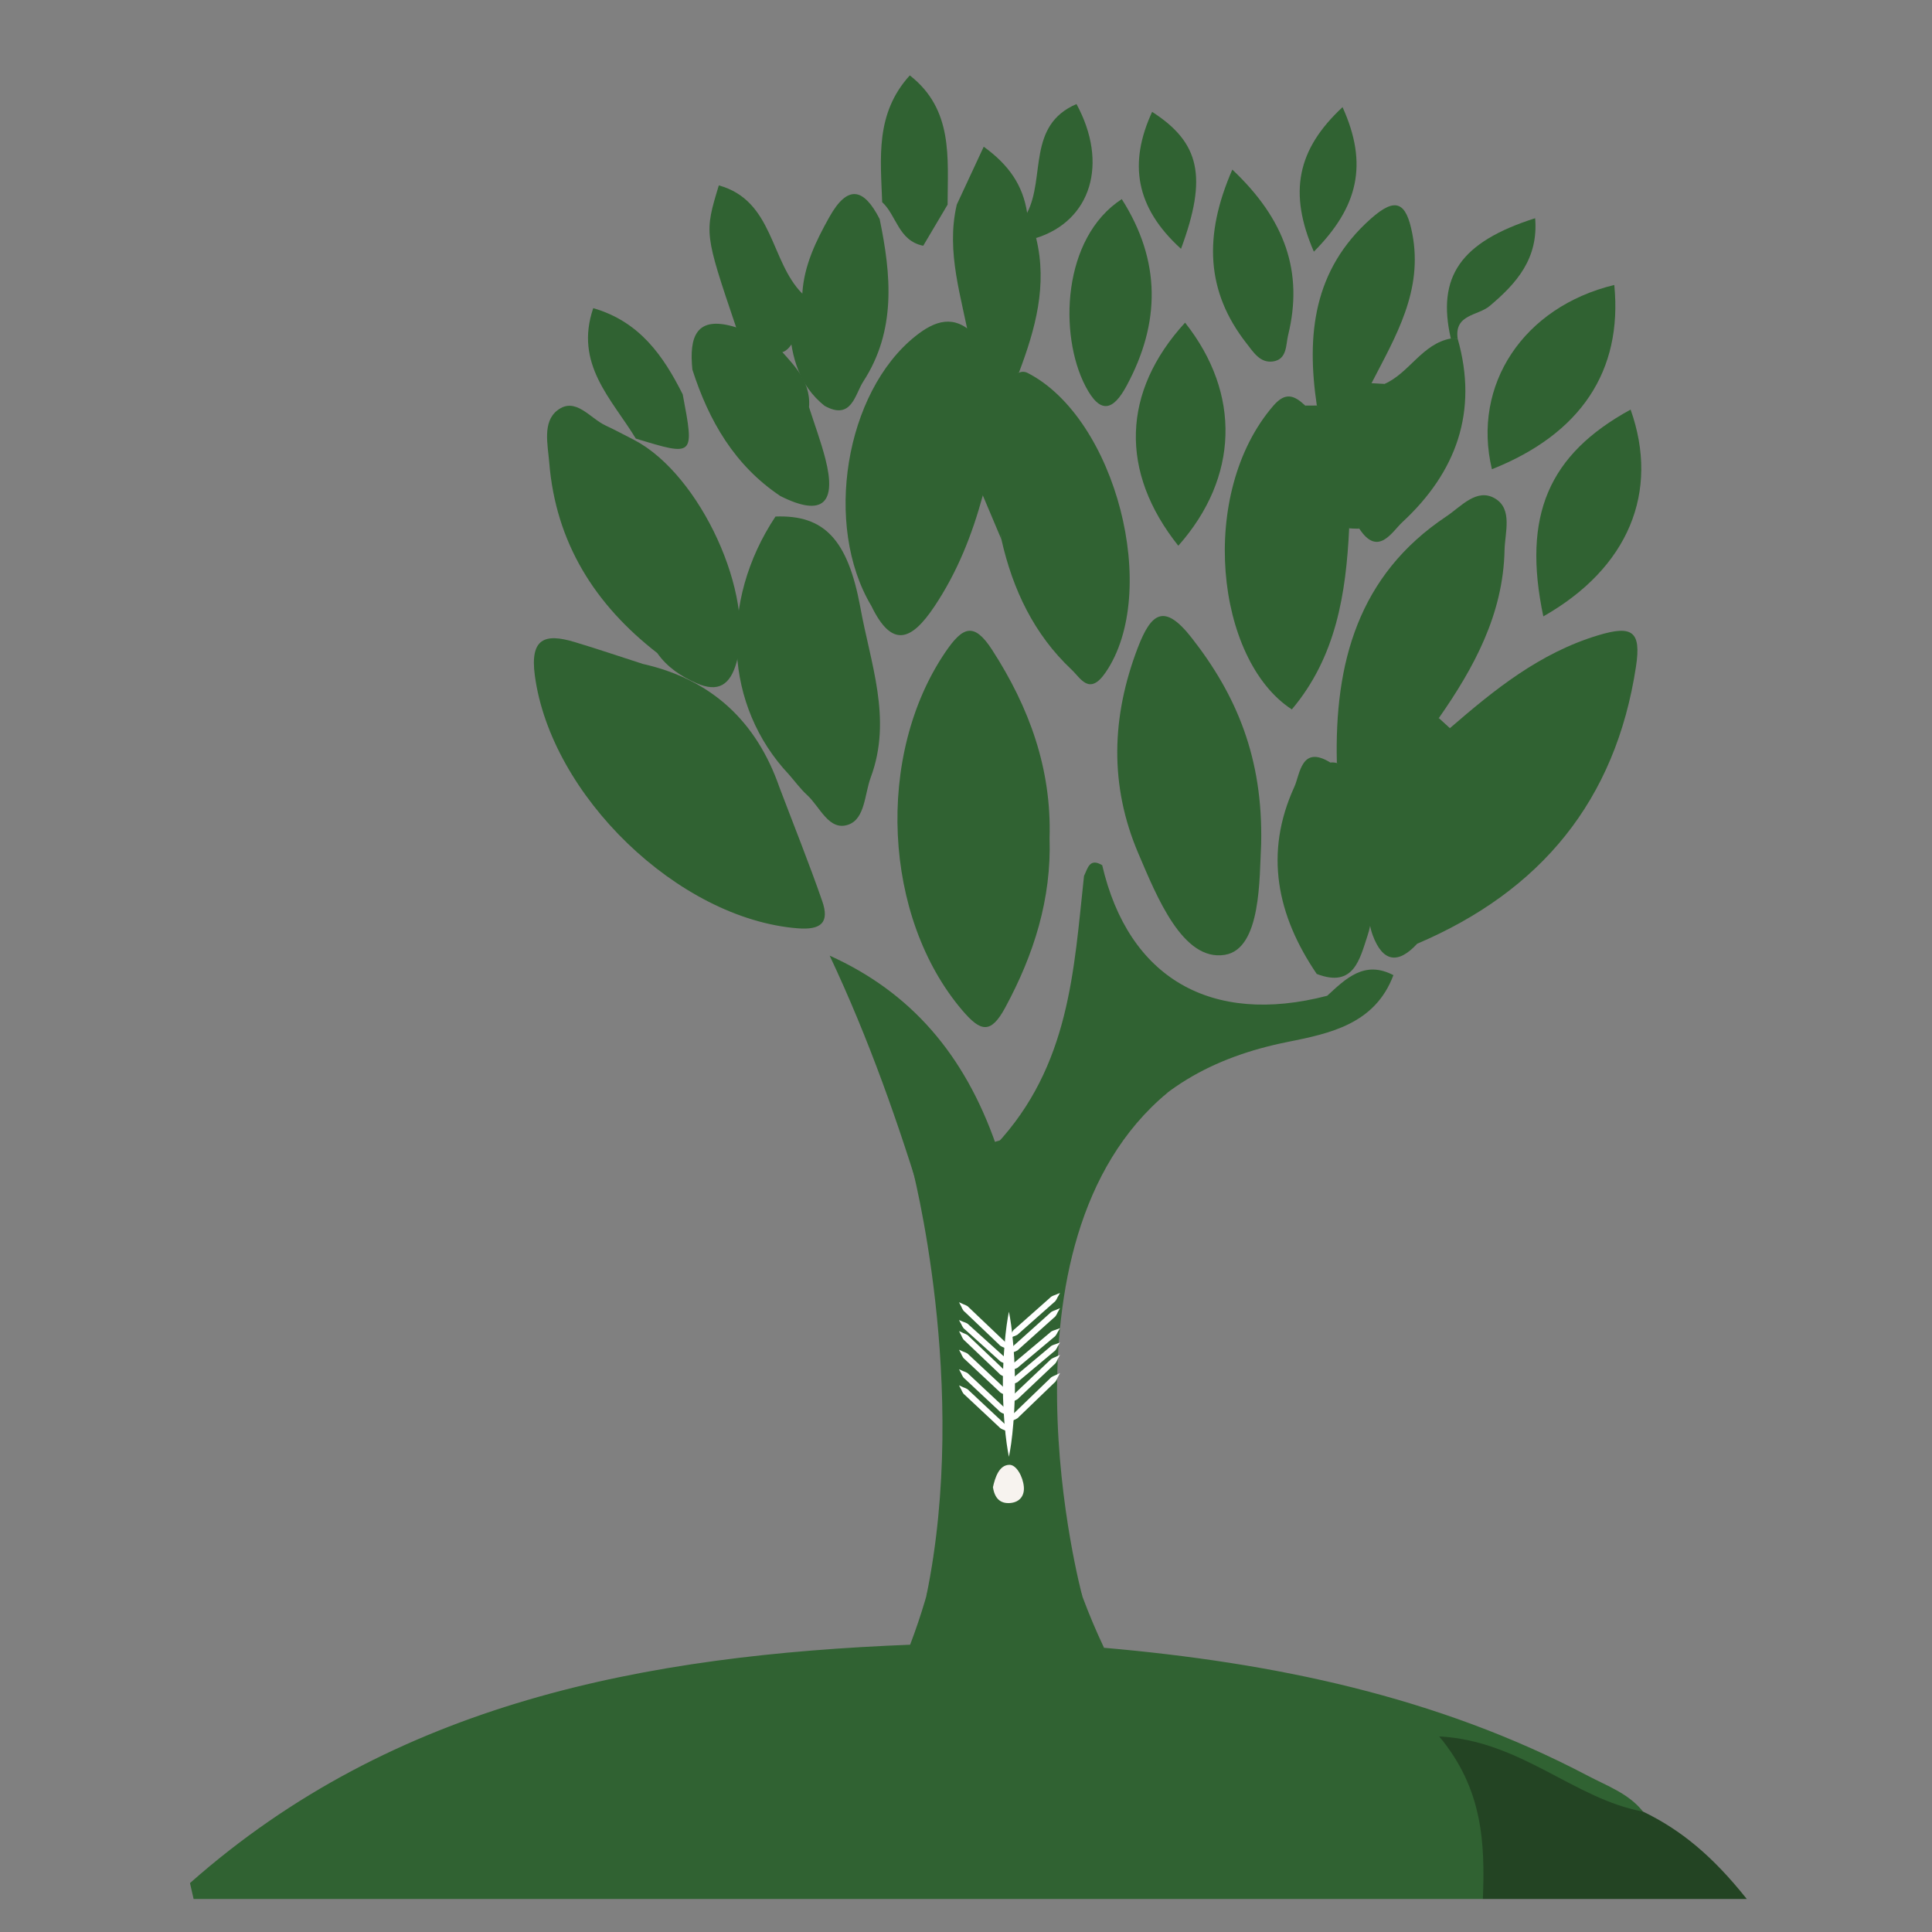 <?xml version="1.0" encoding="utf-8"?>
<!-- Generator: Adobe Illustrator 17.0.0, SVG Export Plug-In . SVG Version: 6.00 Build 0)  -->
<!DOCTYPE svg PUBLIC "-//W3C//DTD SVG 1.1//EN" "http://www.w3.org/Graphics/SVG/1.1/DTD/svg11.dtd">
<svg version="1.1" id="Camada_1" xmlns="http://www.w3.org/2000/svg" xmlns:xlink="http://www.w3.org/1999/xlink" x="0px" y="0px"
	 width="80px" height="80px" viewBox="0 0 80 80" enable-background="new 0 0 80 80" xml:space="preserve">
<rect x="0" y="0" width="80" height="80" fill="#808080" stroke="none"/>
<g>
	<path fill="#306232" d="M45.715,68.231c6.986,0.612,13.768,2.001,20.04,5.303c0.801,0.422,1.686,0.731,2.279,1.48
		c-0.859,0.694-1.604,0.082-2.334-0.25c-1.604-0.73-3.132-1.628-4.921-2.208c0.98,1.971,1.736,3.945,0.624,6.077
		c-17.795,0-35.591,0-53.386,0c-0.05-0.22-0.1-0.439-0.15-0.659c8.478-7.499,18.889-9.436,29.821-9.87
		c0.9,1.102-0.652,1.906-0.293,3.155c3.126-0.096,6.336-0.133,9.41,1.018C46.66,70.837,45.03,69.846,45.715,68.231z"/>
</g>
<g>
	<path fill="#306232" d="M45.715,68.231c0.339,1.682,1.47,3.006,2.204,4.858c-3.948-1.151-7.77-1.779-11.862-0.938
		c0.613-1.522,1.122-2.785,1.63-4.048c1.86-4.888,2.085-9.926,1.096-14.995c-0.352-1.805,0.152-2.346,1.831-2.175
		c0.828-0.676,1.744-1.002,2.816-0.711c1.201-0.41,1.385-0.164,0.995,1.103C42.649,57.107,43.128,62.76,45.715,68.231z"/>
</g>
<g>
	<path fill="#306232" d="M57.698,40.379c-0.76,2.028-2.632,2.415-4.387,2.767c-3.074,0.617-5.602,1.985-7.335,4.644
		c-0.626,0.96-1.715,1.241-2.55,1.89c-1.607,1.242-3.383,0.623-5.117,0.464c-1.086-3.584-2.323-7.11-3.954-10.573
		c3.362,1.516,5.579,4.086,6.887,7.831c3.062-3.279,3.223-7.249,3.645-11.131c0.154-0.312,0.226-0.763,0.753-0.444
		c1.086,4.67,4.508,6.656,9.316,5.406C55.736,40.514,56.502,39.753,57.698,40.379z"/>
</g>
<g>
	<path fill="#306232" d="M32.276,32.605c0.594,1.567,1.22,3.123,1.77,4.706c0.309,0.889-0.04,1.207-1.023,1.128
		c-4.937-0.395-10.22-5.504-10.878-10.479c-0.202-1.525,0.414-1.745,1.64-1.377c0.95,0.285,1.89,0.605,2.834,0.909
		C29.466,28.134,31.324,29.868,32.276,32.605z"/>
</g>
<g>
	<path fill="#306232" d="M43.46,34.7c0.081,2.522-0.646,4.82-1.836,7.022c-0.599,1.108-1.017,1.005-1.773,0.119
		c-3.293-3.858-3.606-10.581-0.7-14.846c0.716-1.051,1.18-1.25,1.937-0.076C42.622,29.296,43.546,31.839,43.46,34.7z"/>
</g>
<g>
	<path fill="#306232" d="M60.037,30.152c1.847-1.597,3.715-3.113,6.137-3.845c1.418-0.429,1.791-0.168,1.569,1.292
		c-0.844,5.561-3.952,9.301-9.061,11.479c-0.804,0.872-1.433,0.747-1.841-0.354c-0.215-0.58-0.171-1.201-0.167-1.81
		C57.122,34.327,57.614,31.759,60.037,30.152z"/>
</g>
<g>
	<path fill="#306232" d="M52.222,34.937c-0.077,1.402,0.013,4.354-1.505,4.601c-1.737,0.283-2.81-2.391-3.584-4.207
		c-1.196-2.804-1.113-5.643-0.026-8.493c0.56-1.467,1.1-1.877,2.236-0.428C51.202,28.783,52.301,31.388,52.222,34.937z"/>
</g>
<g>
	<path fill="#306232" d="M55.357,31.597c-0.104-4.123,0.871-7.776,4.535-10.215c0.606-0.404,1.26-1.194,2.019-0.738
		c0.733,0.44,0.404,1.407,0.389,2.138c-0.056,2.639-1.254,4.853-2.721,6.952C58.077,32.164,56.968,32.654,55.357,31.597z"/>
</g>
<g>
	<path fill="#306232" d="M27.217,27.043c-2.588-2.008-4.205-4.575-4.474-7.89c-0.06-0.743-0.289-1.681,0.34-2.164
		c0.746-0.574,1.343,0.329,1.99,0.629c0.407,0.189,0.802,0.405,1.202,0.608c2.734,1.438,5.001,6.413,4.227,9.19
		c-0.264,0.947-0.758,1.275-1.674,0.868C28.192,28.001,27.624,27.626,27.217,27.043z"/>
</g>
<g>
	<path fill="#306232" d="M40.696,20.515c-0.444,1.63-1.053,3.174-2.005,4.598c-0.948,1.418-1.753,1.749-2.61-0.023
		c-1.992-3.33-1.089-8.847,1.824-11.17c0.806-0.643,1.609-0.923,2.447-0.057c0.165,0.218,0.286,0.459,0.371,0.718
		C41.188,16.561,41.798,18.543,40.696,20.515z"/>
</g>
<g>
	<path fill="#306232" d="M35.619,25.117c0.416,2.34,1.34,4.643,0.437,7.072c-0.259,0.697-0.233,1.718-0.93,1.959
		c-0.803,0.278-1.172-0.739-1.703-1.225c-0.278-0.254-0.504-0.566-0.754-0.851c-2.673-2.837-2.898-7.16-0.558-10.683
		C34.129,21.31,35.1,22.343,35.619,25.117z"/>
</g>
<g>
	<path fill="#306232" d="M55.866,21.877c-0.13,2.709-0.543,5.326-2.374,7.498c-3.161-2.051-3.899-8.958-0.758-12.583
		c0.509-0.588,0.877-0.405,1.313,0.003C55.775,18.087,56.158,19.861,55.866,21.877z"/>
</g>
<g>
	<path fill="#306232" d="M42.548,15.441c3.669,1.876,5.51,9.096,3.228,12.409c-0.668,0.97-1.025,0.236-1.4-0.117
		c-1.563-1.469-2.442-3.325-2.909-5.395c-0.156-1.52-0.525-3.027-0.267-4.572C41.357,16.819,41.743,16.01,42.548,15.441z"/>
</g>
<path fill="#234423" d="M61.403,78.632c0.089-2.301,0.003-4.561-1.81-6.731c3.391,0.178,5.58,2.589,8.441,3.113
	c1.587,0.765,2.895,1.859,4.297,3.619C68.437,78.632,64.92,78.632,61.403,78.632z"/>
<g>
	<path fill="#306232" d="M48.791,22.598c-2.438-3.062-2.337-6.377,0.28-9.238C51.4,16.304,51.294,19.777,48.791,22.598z"/>
</g>
<g>
	<path fill="#306232" d="M33.5,16.86c0.228,0.713,0.491,1.416,0.677,2.14c0.463,1.797-0.073,2.437-1.861,1.542
		c-1.9-1.27-2.966-3.119-3.646-5.238c-0.135-1.348,0.137-2.275,1.812-1.749c0.756-0.294,1.124,0.323,1.606,0.677
		C32.741,15.009,33.591,15.683,33.5,16.86z"/>
</g>
<g>
	<path fill="#306232" d="M66.844,11.8c0.35,3.556-1.383,6.165-5.067,7.63C60.942,15.935,63.085,12.707,66.844,11.8z"/>
</g>
<g>
	<path fill="#306232" d="M63.906,25.523c-0.881-4.177,0.219-6.706,3.614-8.563C68.729,20.367,67.437,23.519,63.906,25.523z"/>
</g>
<g>
	<path fill="#306232" d="M36.424,9.069c0.481,2.317,0.692,4.623-0.68,6.732c-0.341,0.524-0.479,1.627-1.602,1.003
		c-1.046-0.842-1.371-2.004-1.452-3.275c0.028-0.514,0.123-1.003,0.532-1.369c0.069-1.162,0.559-2.169,1.116-3.165
		C35.106,7.619,35.773,7.795,36.424,9.069z"/>
</g>
<g>
	<path fill="#306232" d="M54.527,16.792c-0.434-2.92-0.15-5.616,2.238-7.737c1.037-0.921,1.463-0.679,1.714,0.615
		c0.459,2.364-0.685,4.253-1.687,6.197C56.277,16.764,55.964,18.155,54.527,16.792z"/>
</g>
<g>
	<path fill="#306232" d="M54.523,40.328c-1.648-2.423-2.184-5.003-0.927-7.746c0.237-0.516,0.281-1.755,1.492-1.006
		c1.195,0.885,1.794,2.068,1.778,3.559c-0.15,1.204,0.148,2.45-0.242,3.617C56.304,39.707,56.061,40.926,54.523,40.328z"/>
</g>
<g>
	<path fill="#306232" d="M57.332,15.897c1.031-0.456,1.552-1.658,2.743-1.88c0.095,0.002,0.189,0.005,0.284,0.007
		c0.86,3.021-0.061,5.532-2.29,7.597c-0.429,0.397-1.008,1.458-1.783,0.269C55.598,19.711,55.44,17.625,57.332,15.897z"/>
</g>
<g>
	<path fill="#306232" d="M40.169,14.234c-0.338-1.906-1.014-3.779-0.551-5.761c0.344-0.74,0.688-1.479,1.116-2.398
		c1.053,0.761,1.626,1.609,1.798,2.741c0.349,0.267,0.156,0.727,0.372,1.042c0.478,1.951-0.034,3.775-0.715,5.577
		c-1.133,0.37-1.556-0.459-2.03-1.202L40.169,14.234z"/>
</g>
<g>
	<path fill="#306232" d="M46.45,8.245c1.627,2.556,1.609,5.118,0.199,7.731c-0.555,1.029-1.087,1.198-1.703,0.014
		C43.837,13.859,43.983,9.85,46.45,8.245z"/>
</g>
<g>
	<path fill="#306232" d="M51.028,7.023c2.187,2.063,2.951,4.244,2.309,6.86c-0.096,0.389-0.033,1.005-0.635,1.085
		c-0.529,0.07-0.807-0.395-1.081-0.743C49.932,12.072,49.836,9.752,51.028,7.023z"/>
</g>
<g>
	<path fill="#306232" d="M33.222,12.16c0.001,0.465,0.001,0.931,0.002,1.396c-0.418,0.428-0.49,1.413-1.48,0.919
		c-0.421-0.307-0.841-0.613-1.262-0.92c-1.317-3.897-1.317-3.897-0.717-5.879C32.037,8.308,31.882,10.81,33.222,12.16z"/>
</g>
<g>
	<path fill="#306232" d="M39.238,8.473c-0.331,0.559-0.663,1.119-1.009,1.703c-1.03-0.206-1.101-1.257-1.7-1.805
		c-0.063-1.815-0.298-3.666,1.144-5.249C39.483,4.535,39.24,6.541,39.238,8.473z"/>
</g>
<g>
	<path fill="#306232" d="M28.27,16.33c0.487,2.573,0.487,2.573-1.942,1.831c-0.991-1.634-2.557-3.081-1.763-5.401
		C26.483,13.314,27.465,14.728,28.27,16.33z"/>
</g>
<g>
	<path fill="#306232" d="M56.435,34.833c-0.449-1.086-0.898-2.172-1.346-3.258c0.091-0.011,0.181-0.003,0.269,0.022
		c2.133,1.024,2.769-1.345,4.222-1.863c0.153,0.139,0.305,0.279,0.458,0.418c-1.272,2.022-2.486,4.069-2.855,6.488
		C55.96,36.44,56.965,35.319,56.435,34.833z"/>
</g>
<g>
	<path fill="#306232" d="M54.404,10.421c-1.057-2.442-0.698-4.23,1.188-5.984C56.665,6.805,56.237,8.573,54.404,10.421z"/>
</g>
<g>
	<path fill="#306232" d="M42.903,9.857c-0.385-0.254-0.422-0.632-0.372-1.042c0.76-1.466-0.01-3.627,2.044-4.506
		C45.906,6.757,45.189,9.137,42.903,9.857z"/>
</g>
<g>
	<path fill="#306232" d="M48.903,10.303c-1.898-1.721-2.17-3.558-1.196-5.671C49.677,5.9,50.011,7.313,48.903,10.303z"/>
</g>
<g>
	<path fill="#306232" d="M60.359,14.024l-0.143,0.018l-0.141-0.025c-0.583-2.555,0.392-3.992,3.492-4.981
		c0.139,1.666-0.761,2.693-1.892,3.641C61.197,13.076,60.211,13.011,60.359,14.024z"/>
</g>
<g>
	<path fill="#306232" d="M40.158,14.232c0.843,0.12,1.08,1.262,2.03,1.202c0.121-0.053,0.241-0.051,0.36,0.007
		c-0.842,2.224-1.296,4.508-1.081,6.897c-0.257-0.608-0.514-1.215-0.77-1.823C40.875,18.39,40.443,16.318,40.158,14.232z"/>
</g>
<g>
	<path fill="#306232" d="M57.332,15.897c-0.709,1.935-1.326,3.886-1.045,5.993c-0.14,0.003-0.28-0.002-0.42-0.013
		c-0.487-1.737-0.975-3.473-1.819-5.083c0.16-0.001,0.319-0.002,0.479-0.002c1.228,0.85,1.453-0.756,2.264-0.925
		C56.972,15.877,57.152,15.887,57.332,15.897z"/>
</g>
<g>
	<path fill="#306232" d="M38.31,50.143c1.745,0.28,3.419-0.226,5.117-0.464c0.001,0.181,0.002,0.361,0.004,0.542
		c-0.876,0.486-1.785,0.838-2.816,0.711C40.011,50.189,38.86,51.043,38.31,50.143z"/>
</g>
<g>
	<path fill="#306232" d="M37.749,48.263c0,0,2.409,9.093,0.61,17.824h6.455c0,0-3.956-14.622,3.53-20.842L37.749,48.263z"/>
</g>
<path fill="#F7F3EF" d="M41.116,61.58c0.088-0.395,0.251-0.917,0.679-0.925c0.298-0.006,0.565,0.5,0.6,0.908
	c0.032,0.371-0.168,0.632-0.546,0.672C41.421,62.278,41.184,62.042,41.116,61.58z"/>
<g>
	<g>
		<line fill="#306232" x1="41.777" y1="54.315" x2="41.777" y2="60.323"/>
		<path fill="#FFFFFF" d="M41.777,54.315c0,0,0.08,0.375,0.14,0.939c0.059,0.563,0.113,1.314,0.11,2.065
			c0.003,0.751-0.049,1.502-0.109,2.065c-0.06,0.563-0.141,0.939-0.141,0.939s-0.08-0.375-0.141-0.939
			c-0.06-0.563-0.112-1.314-0.109-2.065c-0.003-0.751,0.051-1.502,0.11-2.065C41.697,54.69,41.777,54.315,41.777,54.315z"/>
	</g>
	<g>
		<line fill="#306232" x1="41.777" y1="55.413" x2="43.892" y2="53.541"/>
		<path fill="#FFFFFF" d="M41.777,55.413c0,0,0.022-0.042,0.059-0.116c0.05-0.06,0.077-0.196,0.188-0.27
			c0.198-0.176,0.463-0.41,0.727-0.644s0.529-0.468,0.727-0.644c0.089-0.099,0.227-0.11,0.294-0.151
			c0.076-0.031,0.119-0.048,0.119-0.048s-0.023,0.041-0.062,0.113c-0.049,0.061-0.076,0.197-0.185,0.274
			c-0.198,0.176-0.463,0.41-0.727,0.644c-0.264,0.234-0.529,0.468-0.727,0.644c-0.087,0.102-0.225,0.112-0.291,0.154
			C41.821,55.397,41.777,55.413,41.777,55.413z"/>
	</g>
	<g>
		<line fill="#306232" x1="41.777" y1="55.89" x2="39.712" y2="53.923"/>
		<path fill="#FFFFFF" d="M41.777,55.89c0,0-0.044-0.018-0.122-0.05c-0.065-0.045-0.203-0.061-0.287-0.167
			c-0.194-0.184-0.452-0.43-0.71-0.676c-0.258-0.246-0.516-0.492-0.71-0.676c-0.108-0.081-0.13-0.219-0.177-0.282
			c-0.038-0.074-0.059-0.116-0.059-0.116s0.043,0.019,0.118,0.053c0.066,0.044,0.204,0.06,0.29,0.163
			c0.194,0.184,0.452,0.43,0.71,0.676c0.258,0.246,0.516,0.492,0.71,0.676c0.11,0.079,0.133,0.216,0.181,0.279
			C41.756,55.847,41.777,55.89,41.777,55.89z"/>
	</g>
	<g>
		<line fill="#306232" x1="41.777" y1="56.066" x2="43.892" y2="54.169"/>
		<path fill="#FFFFFF" d="M41.777,56.066c0,0,0.021-0.043,0.059-0.117c0.05-0.061,0.077-0.197,0.188-0.272
			c0.198-0.178,0.463-0.415,0.727-0.652c0.264-0.237,0.529-0.474,0.727-0.652c0.089-0.101,0.228-0.112,0.294-0.154
			c0.076-0.032,0.12-0.05,0.12-0.05s-0.023,0.041-0.062,0.114c-0.049,0.062-0.075,0.199-0.185,0.276
			c-0.198,0.178-0.463,0.415-0.727,0.652c-0.264,0.237-0.529,0.474-0.727,0.652c-0.087,0.103-0.225,0.115-0.291,0.157
			C41.821,56.049,41.777,56.066,41.777,56.066z"/>
	</g>
	<g>
		<line fill="#306232" x1="41.777" y1="56.523" x2="39.712" y2="54.66"/>
		<path fill="#FFFFFF" d="M41.777,56.523c0,0-0.044-0.016-0.121-0.045c-0.065-0.042-0.201-0.053-0.286-0.154
			c-0.194-0.175-0.452-0.407-0.71-0.64s-0.516-0.466-0.71-0.64c-0.107-0.076-0.131-0.211-0.179-0.272
			c-0.038-0.071-0.06-0.112-0.06-0.112s0.043,0.017,0.117,0.048c0.065,0.041,0.202,0.051,0.289,0.15
			c0.194,0.175,0.452,0.407,0.71,0.64s0.516,0.466,0.71,0.64c0.109,0.074,0.134,0.208,0.182,0.268
			C41.756,56.481,41.777,56.523,41.777,56.523z"/>
	</g>
	<g>
		<line fill="#306232" x1="41.777" y1="57.366" x2="43.892" y2="55.591"/>
		<path fill="#FFFFFF" d="M41.777,57.366c0,0,0.022-0.041,0.06-0.113c0.05-0.058,0.079-0.191,0.19-0.26
			c0.198-0.166,0.463-0.388,0.727-0.61s0.529-0.444,0.727-0.61c0.089-0.095,0.226-0.1,0.292-0.138
			c0.075-0.028,0.119-0.043,0.119-0.043s-0.023,0.04-0.063,0.109c-0.049,0.059-0.078,0.193-0.187,0.264
			c-0.198,0.166-0.463,0.388-0.727,0.61c-0.264,0.222-0.529,0.444-0.727,0.61c-0.087,0.097-0.224,0.103-0.289,0.142
			C41.821,57.351,41.777,57.366,41.777,57.366z"/>
	</g>
	<g>
		<line fill="#306232" x1="41.777" y1="57.085" x2="39.712" y2="55.117"/>
		<path fill="#FFFFFF" d="M41.777,57.085c0,0-0.044-0.018-0.122-0.05c-0.065-0.045-0.203-0.061-0.287-0.167
			c-0.194-0.184-0.452-0.43-0.71-0.676c-0.258-0.246-0.516-0.492-0.71-0.676c-0.108-0.081-0.13-0.219-0.177-0.282
			c-0.038-0.074-0.059-0.116-0.059-0.116s0.043,0.019,0.118,0.053c0.066,0.044,0.204,0.06,0.29,0.163
			c0.194,0.184,0.452,0.43,0.71,0.676c0.258,0.246,0.516,0.492,0.71,0.676c0.11,0.079,0.133,0.216,0.181,0.279
			C41.756,57.041,41.777,57.085,41.777,57.085z"/>
	</g>
	<g>
		<line fill="#306232" x1="41.777" y1="57.822" x2="39.712" y2="55.89"/>
		<path fill="#FFFFFF" d="M41.777,57.822c0,0-0.044-0.018-0.121-0.048c-0.065-0.044-0.202-0.058-0.287-0.163
			c-0.194-0.181-0.452-0.423-0.71-0.664s-0.516-0.483-0.71-0.664c-0.107-0.079-0.131-0.216-0.178-0.279
			c-0.038-0.073-0.059-0.114-0.059-0.114s0.043,0.019,0.118,0.052c0.066,0.043,0.204,0.057,0.29,0.159
			c0.194,0.181,0.452,0.423,0.71,0.664c0.258,0.242,0.516,0.483,0.71,0.664c0.109,0.077,0.133,0.214,0.181,0.275
			C41.756,57.78,41.777,57.822,41.777,57.822z"/>
	</g>
	<g>
		<line fill="#306232" x1="41.777" y1="58.104" x2="43.892" y2="56.101"/>
		<path fill="#FFFFFF" d="M41.777,58.104c0,0,0.021-0.044,0.058-0.121c0.05-0.064,0.075-0.202,0.187-0.283
			c0.198-0.188,0.463-0.438,0.727-0.688c0.264-0.25,0.529-0.501,0.727-0.688c0.088-0.105,0.229-0.122,0.296-0.167
			c0.077-0.035,0.12-0.055,0.12-0.055s-0.022,0.043-0.061,0.117c-0.049,0.064-0.073,0.204-0.183,0.286
			c-0.198,0.188-0.463,0.438-0.727,0.688c-0.264,0.25-0.529,0.501-0.727,0.688c-0.086,0.107-0.227,0.125-0.293,0.171
			C41.822,58.085,41.777,58.104,41.777,58.104z"/>
	</g>
	<g>
		<line fill="#306232" x1="41.777" y1="58.894" x2="43.892" y2="56.856"/>
		<path fill="#FFFFFF" d="M41.777,58.894c0,0,0.021-0.044,0.058-0.122c0.049-0.064,0.074-0.204,0.186-0.286
			c0.198-0.191,0.463-0.446,0.727-0.701s0.529-0.51,0.727-0.701c0.088-0.107,0.229-0.126,0.297-0.172
			c0.077-0.036,0.121-0.057,0.121-0.057s-0.022,0.043-0.061,0.119c-0.049,0.065-0.073,0.206-0.183,0.29
			c-0.198,0.191-0.463,0.446-0.727,0.701c-0.264,0.255-0.529,0.51-0.727,0.701c-0.086,0.109-0.227,0.128-0.293,0.175
			C41.822,58.875,41.777,58.894,41.777,58.894z"/>
	</g>
	<g>
		<line fill="#306232" x1="41.777" y1="59.298" x2="39.712" y2="57.366"/>
		<path fill="#FFFFFF" d="M41.777,59.298c0,0-0.044-0.018-0.121-0.048c-0.065-0.044-0.202-0.058-0.287-0.163
			c-0.194-0.181-0.452-0.423-0.71-0.664c-0.258-0.242-0.516-0.483-0.71-0.664c-0.107-0.079-0.131-0.216-0.178-0.279
			c-0.038-0.073-0.059-0.114-0.059-0.114s0.043,0.019,0.118,0.052c0.066,0.043,0.204,0.057,0.29,0.159
			c0.194,0.181,0.452,0.423,0.71,0.664c0.258,0.242,0.516,0.483,0.71,0.664c0.109,0.077,0.133,0.214,0.181,0.275
			C41.756,59.255,41.777,59.298,41.777,59.298z"/>
	</g>
	<g>
		<line fill="#306232" x1="41.777" y1="56.771" x2="43.892" y2="54.996"/>
		<path fill="#FFFFFF" d="M41.777,56.771c0,0,0.022-0.041,0.06-0.113c0.05-0.058,0.079-0.191,0.19-0.26
			c0.198-0.166,0.463-0.388,0.727-0.61s0.529-0.444,0.727-0.61c0.089-0.095,0.226-0.1,0.292-0.138
			c0.075-0.028,0.119-0.043,0.119-0.043s-0.023,0.04-0.063,0.109c-0.049,0.059-0.078,0.193-0.187,0.264
			c-0.198,0.166-0.463,0.388-0.727,0.61c-0.264,0.222-0.529,0.444-0.727,0.61c-0.087,0.097-0.224,0.103-0.289,0.142
			C41.821,56.756,41.777,56.771,41.777,56.771z"/>
	</g>
	<g>
		<line fill="#306232" x1="41.777" y1="58.63" x2="39.712" y2="56.698"/>
		<path fill="#FFFFFF" d="M41.777,58.63c0,0-0.044-0.018-0.121-0.048c-0.065-0.044-0.202-0.058-0.287-0.163
			c-0.194-0.181-0.452-0.423-0.71-0.664c-0.258-0.242-0.516-0.483-0.71-0.664c-0.107-0.079-0.131-0.216-0.178-0.279
			c-0.038-0.073-0.059-0.114-0.059-0.114s0.043,0.019,0.118,0.052c0.066,0.043,0.204,0.057,0.29,0.159
			c0.194,0.181,0.452,0.423,0.71,0.664c0.258,0.242,0.516,0.483,0.71,0.664c0.109,0.077,0.133,0.214,0.181,0.275
			C41.756,58.587,41.777,58.63,41.777,58.63z"/>
	</g>
</g>
</svg>
